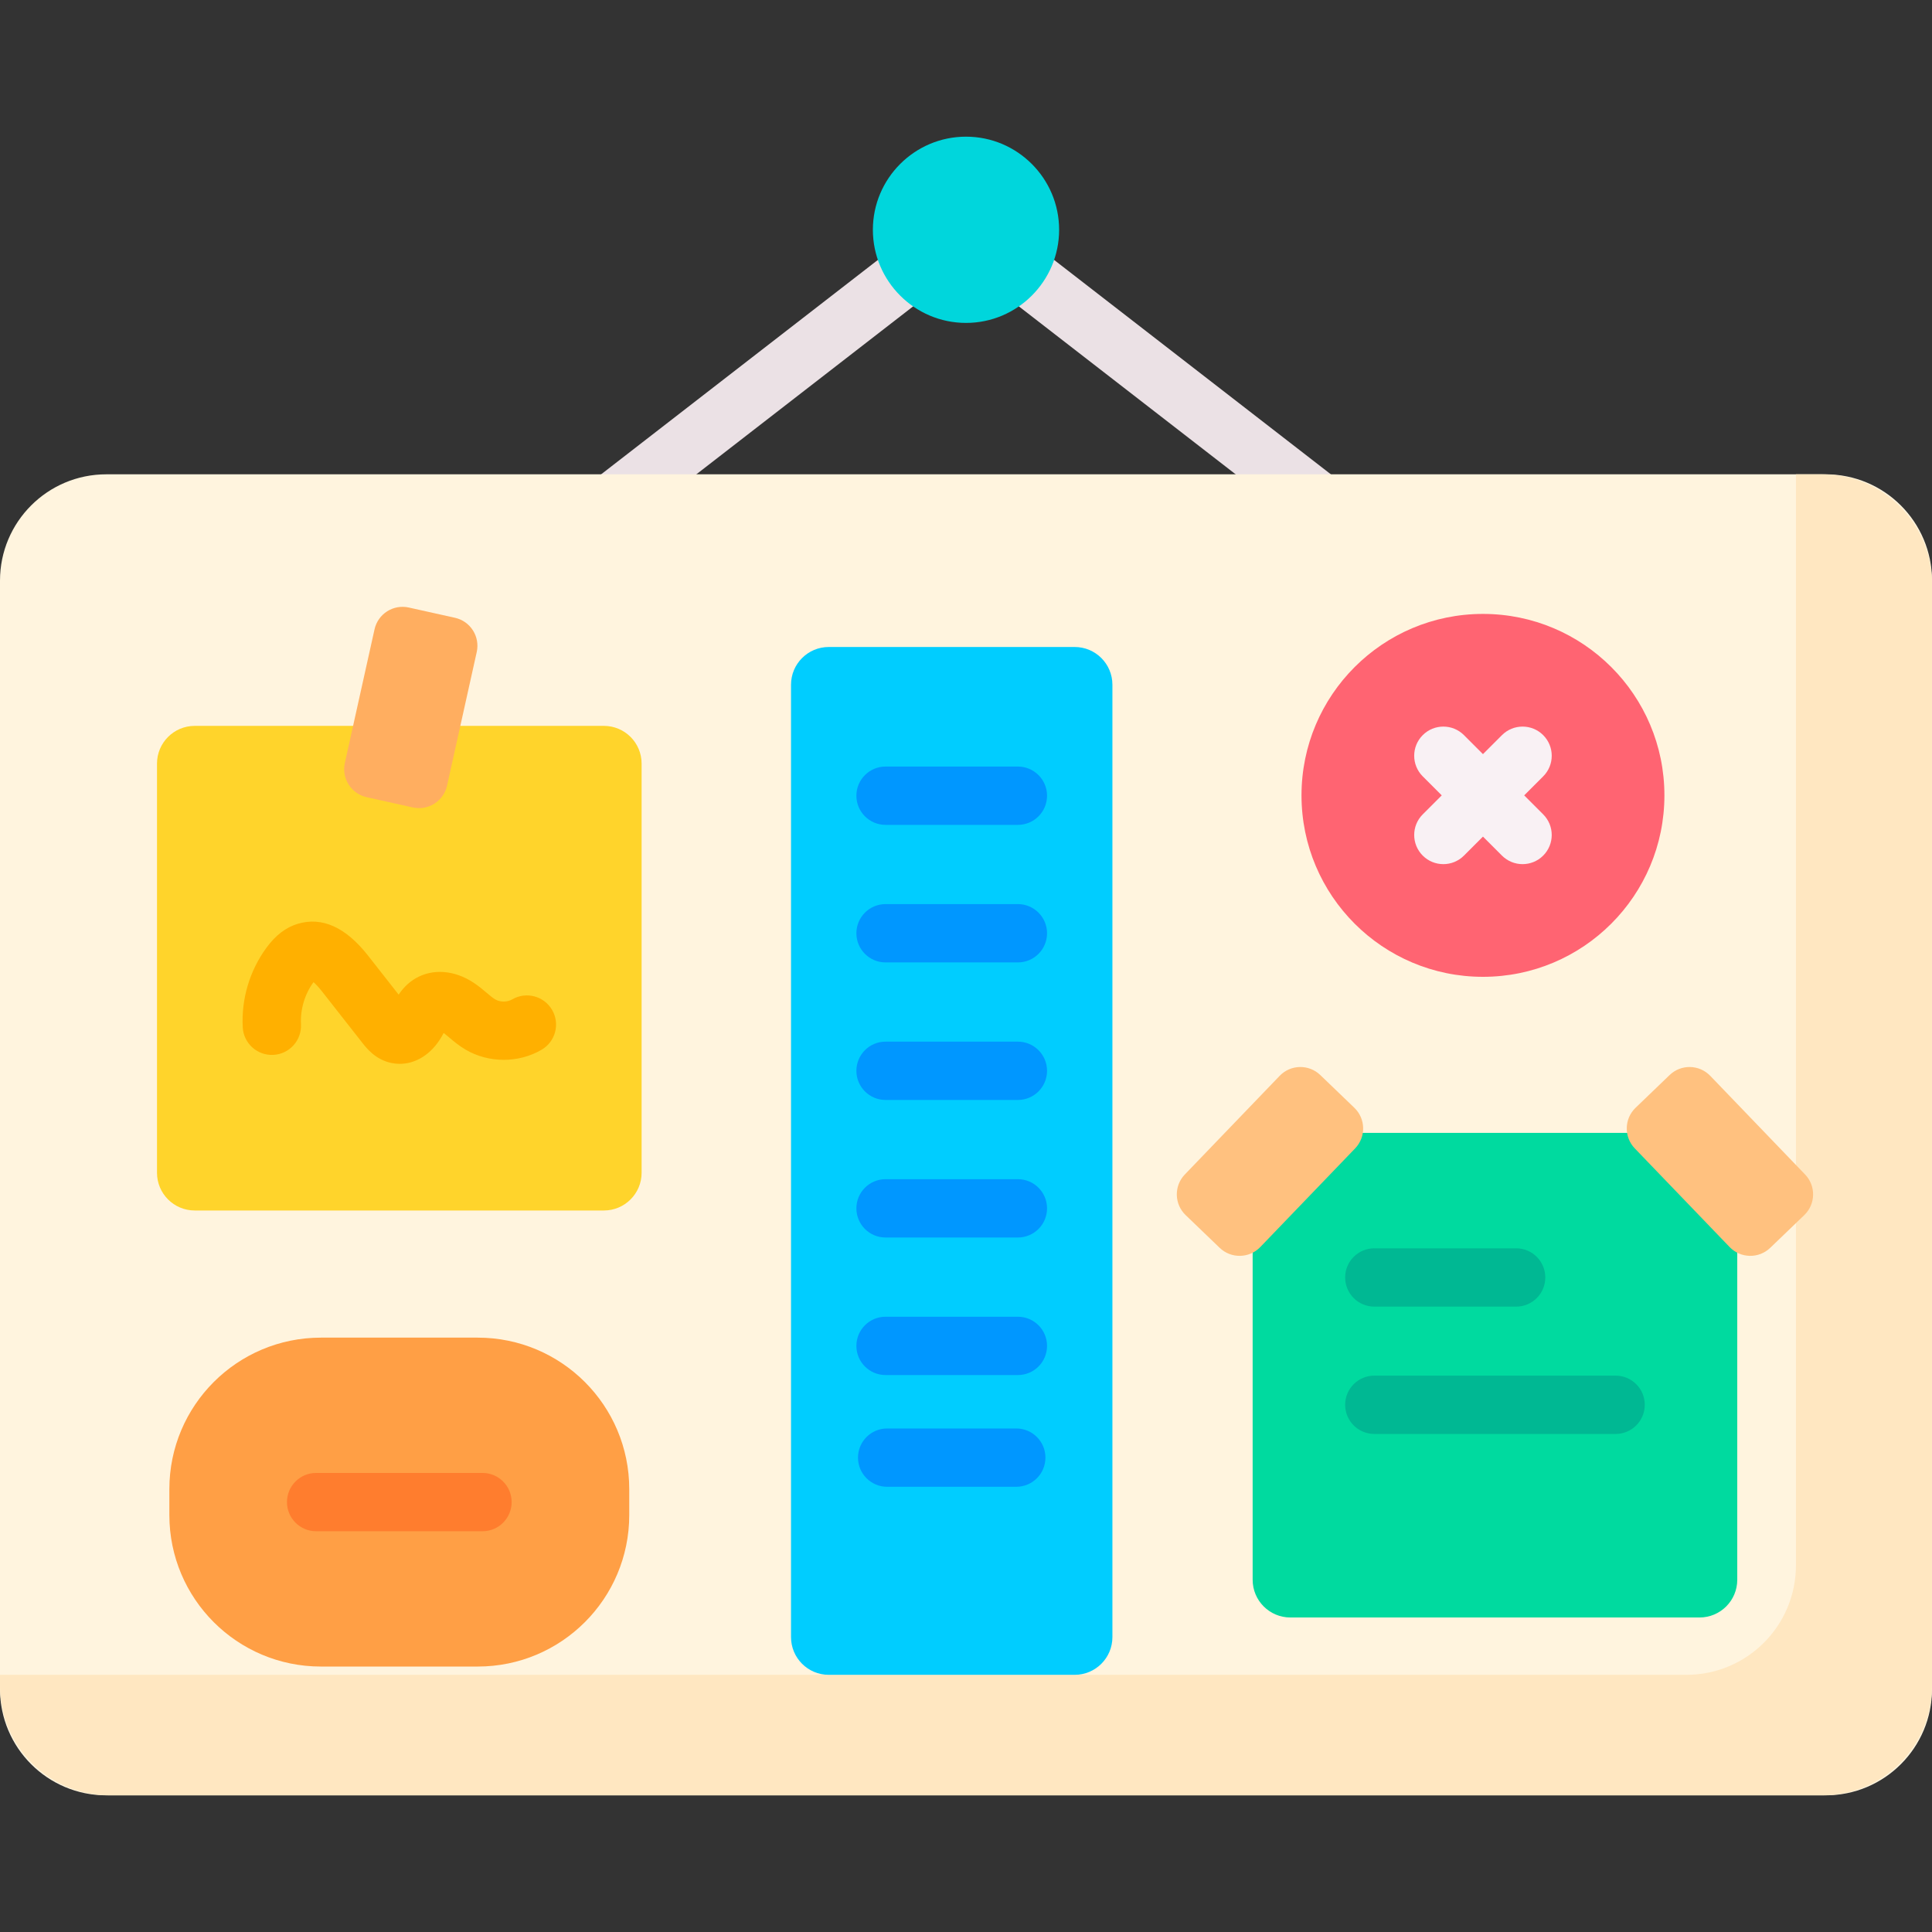 <svg id="Capa_1" enable-background="new 0 0 512 512" viewBox="0 0 512 512" xmlns="http://www.w3.org/2000/svg"><rect x="0" y="0" width="512" height="512" fill="#333333" stroke="none"/><g><path d="m163.95 139.606c-2.308 0-4.591-1.029-6.114-2.995-2.613-3.373-1.997-8.226 1.376-10.84l74.682-57.855c3.373-2.613 8.226-1.998 10.84 1.376 2.613 3.373 1.997 8.226-1.376 10.84l-74.682 57.855c-1.407 1.091-3.073 1.619-4.726 1.619z" fill="#ebe1e5"/><path d="m348.049 139.606c-1.653 0-3.318-.528-4.726-1.619l-73.977-57.31c-3.373-2.613-3.989-7.466-1.376-10.84 2.613-3.373 7.466-3.99 10.84-1.376l73.977 57.31c3.373 2.613 3.989 7.466 1.376 10.84-1.522 1.966-3.806 2.995-6.114 2.995z" fill="#ebe1e5"/><path d="m256 36.218c-13.608 0-24.678 11.07-24.678 24.678 0 13.607 11.07 24.678 24.678 24.678 13.607 0 24.678-11.07 24.678-24.678s-11.071-24.678-24.678-24.678z" fill="#00d6dc"/><path d="m483.825 475.782h-455.65c-15.561 0-28.175-12.614-28.175-28.174v-293.735c0-15.56 12.614-28.175 28.175-28.175h455.651c15.56 0 28.175 12.614 28.175 28.175v293.734c-.001 15.561-12.615 28.175-28.176 28.175z" fill="#fff4de"/><path d="m482.975 125.699h-7.031v289.123c0 16.03-12.995 29.025-29.025 29.025h-446.919v2.911c0 16.03 12.995 29.025 29.025 29.025h453.95c16.03 0 29.025-12.995 29.025-29.025v-292.034c0-16.03-12.995-29.025-29.025-29.025z" fill="#ffe7c1"/><path d="m160.035 320.792h-108.428c-5.523 0-10-4.477-10-10v-108.428c0-5.523 4.477-10 10-10h108.428c5.523 0 10 4.477 10 10v108.428c0 5.523-4.478 10-10 10z" fill="#ffd42b"/><path d="m126.34 172.795-7.865 35.405c-.911 4.103-4.977 6.69-9.079 5.779l-12.226-2.716c-4.103-.911-6.69-4.977-5.779-9.079l7.865-35.405c.911-4.103 4.977-6.69 9.079-5.779l12.226 2.716c4.104.911 6.691 4.976 5.779 9.079z" fill="#ffae60"/><path d="m284.8 443.847h-65.171c-5.523 0-10-4.477-10-10v-252.388c0-5.523 4.477-10 10-10h65.171c5.523 0 10 4.477 10 10v252.388c0 5.523-4.477 10-10 10z" fill="#00cdff"/><circle cx="392.999" cy="210.781" fill="#ff6472" r="48.087"/><path d="m126.6 441.651h-41.559c-22.179 0-40.158-17.979-40.158-40.158v-6.846c0-22.178 17.979-40.158 40.158-40.158h41.559c22.179 0 40.158 17.979 40.158 40.158v6.846c0 22.178-17.979 40.158-40.158 40.158z" fill="#ff9f45"/><path d="m105.941 281.929c-.749 0-1.505-.078-2.26-.238-4.165-.883-6.521-3.885-7.653-5.328l-10.646-13.57c-1.005-1.282-1.768-2.054-2.297-2.513-.004.006-.008.011-.012.016-2.313 3.162-3.521 7.221-3.313 11.135.226 4.261-3.045 7.899-7.306 8.125-4.26.221-7.899-3.045-8.125-7.306-.399-7.517 1.828-15.003 6.273-21.078 2.432-3.324 5.145-5.4 8.295-6.348 6.457-1.943 12.73.894 18.643 8.431l8.106 10.332c1.033-1.523 2.453-3.139 4.545-4.343 4.513-2.599 10.228-2.164 15.289 1.163 1.362.896 2.497 1.856 3.499 2.704.828.701 1.611 1.363 2.235 1.73 1.309.771 3.211.775 4.523.009 3.684-2.151 8.416-.908 10.568 2.777 2.151 3.685.908 8.417-2.777 10.568-6.13 3.578-14.042 3.563-20.157-.04-1.756-1.034-3.144-2.209-4.37-3.246-.497-.421-.976-.826-1.415-1.162-.209.382-.42.761-.637 1.13-2.648 4.491-6.725 7.052-11.008 7.052z" fill="#ffb000"/><g fill="#0097ff"><path d="m269.75 218.598h-35.071c-4.267 0-7.726-3.459-7.726-7.726s3.459-7.726 7.726-7.726h35.071c4.267 0 7.726 3.459 7.726 7.726s-3.459 7.726-7.726 7.726z"/><path d="m269.75 255.049h-35.071c-4.267 0-7.726-3.459-7.726-7.726s3.459-7.726 7.726-7.726h35.071c4.267 0 7.726 3.459 7.726 7.726s-3.459 7.726-7.726 7.726z"/><path d="m269.75 291.5h-35.071c-4.267 0-7.726-3.459-7.726-7.726s3.459-7.726 7.726-7.726h35.071c4.267 0 7.726 3.459 7.726 7.726s-3.459 7.726-7.726 7.726z"/><path d="m269.75 327.95h-35.071c-4.267 0-7.726-3.459-7.726-7.726s3.459-7.726 7.726-7.726h35.071c4.267 0 7.726 3.459 7.726 7.726.001 4.267-3.459 7.726-7.726 7.726z"/><path d="m269.75 364.401h-35.071c-4.267 0-7.726-3.459-7.726-7.726s3.459-7.726 7.726-7.726h35.071c4.267 0 7.726 3.459 7.726 7.726.001 4.267-3.459 7.726-7.726 7.726z"/><path d="m269.324 394.012h-34.219c-4.267 0-7.726-3.459-7.726-7.726s3.459-7.726 7.726-7.726h34.219c4.267 0 7.726 3.459 7.726 7.726.001 4.266-3.459 7.726-7.726 7.726z"/></g><path d="m403.926 210.781 5.035-5.035c3.018-3.017 3.018-7.909 0-10.927-3.017-3.018-7.909-3.018-10.927 0l-5.034 5.035-5.034-5.035c-3.017-3.017-7.909-3.017-10.927 0s-3.018 7.909 0 10.927l5.035 5.035-5.035 5.035c-3.018 3.017-3.018 7.909 0 10.927 1.509 1.509 3.486 2.263 5.463 2.263s3.955-.754 5.463-2.263l5.034-5.035 5.034 5.035c1.509 1.509 3.486 2.263 5.463 2.263s3.955-.755 5.463-2.263c3.018-3.017 3.018-7.909 0-10.927z" fill="#f9f1f4"/><g><path d="m450.393 428.651h-108.428c-5.523 0-10-4.477-10-10v-108.428c0-5.523 4.477-10 10-10h108.428c5.523 0 10 4.477 10 10v108.428c0 5.522-4.477 10-10 10z" fill="#00da9f"/><path d="m453.232 285.105 25.135 26.146c2.913 3.03 2.818 7.848-.212 10.76l-9.029 8.68c-3.03 2.913-7.848 2.818-10.76-.212l-25.135-26.146c-2.913-3.03-2.818-7.848.212-10.76l9.029-8.68c3.03-2.913 7.847-2.818 10.76.212z" fill="#ffc17f"/><path d="m339.126 285.105-25.135 26.146c-2.913 3.03-2.818 7.848.212 10.76l9.029 8.68c3.03 2.913 7.848 2.818 10.76-.212l25.135-26.146c2.913-3.03 2.818-7.848-.212-10.76l-9.029-8.68c-3.029-2.913-7.847-2.818-10.76.212z" fill="#ffc17f"/><g fill="#00b893"><path d="m401.793 346.267h-37.588c-4.267 0-7.726-3.459-7.726-7.726s3.459-7.726 7.726-7.726h37.588c4.267 0 7.726 3.459 7.726 7.726s-3.459 7.726-7.726 7.726z"/><path d="m428.154 380.011h-63.949c-4.267 0-7.726-3.459-7.726-7.726s3.459-7.726 7.726-7.726h63.949c4.267 0 7.726 3.459 7.726 7.726s-3.459 7.726-7.726 7.726z"/></g></g><path d="m127.865 405.796h-44.088c-4.267 0-7.726-3.459-7.726-7.726s3.459-7.726 7.726-7.726h44.088c4.267 0 7.726 3.459 7.726 7.726s-3.459 7.726-7.726 7.726z" fill="#ff7d2e"/></g><g/><g/><g/><g/><g/><g/><g/><g/><g/><g/><g/><g/><g/><g/><g/></svg>